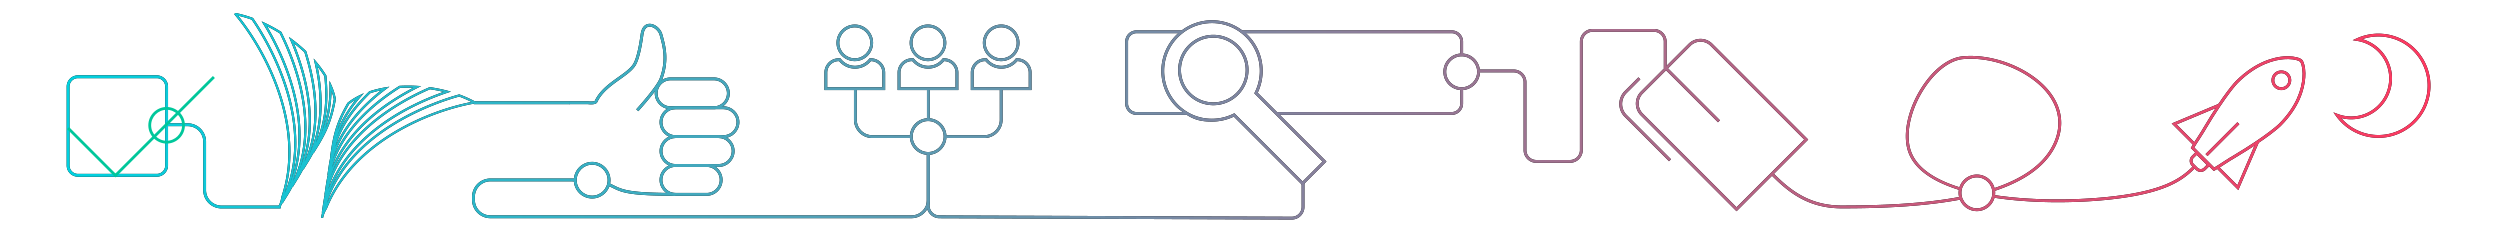 <svg xmlns="http://www.w3.org/2000/svg" xmlns:xlink="http://www.w3.org/1999/xlink" viewBox="0 0 888 82"><defs><path d="M55.684 27.765c1.654 0 3 1.346 3 3v28c0 1.654-1.346 3-3 3h-28c-1.654 0-3-1.346-3-3v-28c0-1.654 1.346-3 3-3h28m0-1h-28a4 4 0 0 0-4 4v28a4 4 0 0 0 4 4h28a4 4 0 0 0 4-4v-28a4 4 0 0 0-4-4Zm43.805 46.95-.656-.363a9.796 9.796 0 0 0 1.095-3.391c8.426-25.488-6.428-52.63-16.531-64.66l-.178-.211.288-.449.291-.008c1.961.402 3.965.974 5.956 1.699l.112.041.068.098c4.353 6.28 25.271 39.036 9.556 67.244ZM84.596 5.575c9.956 12.232 23.79 38.192 16.567 62.924 10.779-26.474-7.584-55.426-11.778-61.503a42.098 42.098 0 0 0-4.789-1.421Z" id="reuse-0"/><path d="m100.434 72.213-.643-.386c14.26-24.445.403-52.325-6.216-63.177l-.65-1.066 1.13.531c1.956.92 3.899 1.98 5.778 3.152l.09.057.047.095c6.296 12.683 14.999 37.01 2.538 57.439l-2.074 3.354ZM94.865 9.342c6.141 10.384 16.892 33.121 9.236 54.945 8.848-19.125 1.041-40.731-4.756-52.439a55.606 55.606 0 0 0-4.48-2.506Z" id="reuse-1"/><path d="m103.996 66.455-.642-.388c3.114-5.337 12.59-21.58-.189-51.69l-.542-1.275 1.111.828a56.121 56.121 0 0 1 4.968 4.165l.071.067.029.094c5.616 17.979 4.723 32.648-2.732 44.848l-2.075 3.353Zm.399-51.076c8.066 19.731 6.597 33.462 3.794 42.01 4.685-10.879 4.65-23.646-.073-38.817a54.942 54.942 0 0 0-3.721-3.193Z" id="reuse-2"/><path d="m107.856 60.216-.643-.387c2.817-4.825 9.415-16.125 4.536-37.535l-.342-1.503.995 1.177a39.387 39.387 0 0 1 3.492 4.799l.054.162c.802 8.938.628 18.75-6.014 29.929l-2.078 3.358Zm4.959-36.551c2.493 12.025 1.362 20.792-.572 26.968 3.594-8.588 3.604-16.354 2.965-23.549a37.313 37.313 0 0 0-2.393-3.419Z" id="reuse-3"/><path d="m111.422 54.46-.643-.386.005-.009c2.062-3.54 6.352-10.905 6.259-23.601l-.013-1.788.73 1.631c.239.533.458 1.078.669 1.666.394 1.095.69 2.17.879 3.196l.013.068-.013.068c-1.033 5.645-2.266 9.833-5.812 15.798l-2.075 3.356Zm6.352-22.089c-.145 5.319-1.053 9.649-2.188 13.112 1.506-3.416 2.286-6.507 2.972-10.244a19.644 19.644 0 0 0-.785-2.869Zm-3.002 45.004h-.756l.085-.45c6.165-30.307 41.833-41.445 48.92-43.37l.115-.031.112.041a41.532 41.532 0 0 1 5.447 2.445l.222.12-.059.531-.285.119c-14.948 2.602-42.818 13.395-52.456 37.339-.623.989-1.042 1.967-1.278 2.966l-.068.289Zm48.331-43.064c-6.856 1.877-38.287 11.804-46.944 37.811 10.099-22.538 36.373-33.056 51.319-35.903a41.268 41.268 0 0 0-4.375-1.907Z" id="reuse-4"/><path d="m115.027 75.632-.74-.119.559-3.757c3.553-22.793 25.139-35.333 37.69-40.779l.098-.042.105.015c2.129.308 4.223.734 6.225 1.267l1.209.322-1.187.396c-11.643 3.887-39.232 15.827-43.959 42.698Zm37.71-43.925c-11.519 5.013-30.616 16.018-36.116 35.432 8.034-20.653 29.957-30.67 40.93-34.506a54.51 54.51 0 0 0-4.813-.925Z" id="reuse-5"/><path d="m115.985 69.184-.74-.12.561-3.758c2.113-13.622 10.602-24.994 25.955-34.767l.083-.053.098-.005a55.548 55.548 0 0 1 6.259.013l1.384.083-1.237.626c-28.187 14.265-31.329 32.116-32.361 37.981Zm26.095-37.959c-12.825 8.182-20.781 17.479-24.161 28.28 3.32-8.012 10.825-18.897 28.837-28.327a55.036 55.036 0 0 0-4.676.046Z" id="reuse-6"/><path d="m117.029 62.186-.741-.119.563-3.758c2.079-12.383 8.068-19.72 14.231-25.805l.146-.089a38.173 38.173 0 0 1 5.567-1.372l1.525-.261-1.236.931c-16.932 12.745-19.121 25.169-20.055 30.474ZM131.548 33.1c-4.902 4.847-9.683 10.503-12.405 18.921 2.452-5.701 7.074-12.749 16.237-19.944a36.285 36.285 0 0 0-3.832 1.023Z" id="reuse-7"/><path d="m117.994 55.726-.742-.114.563-3.756c1.101-6.592 2.806-10.448 5.567-15.261l.087-.103a19.49 19.49 0 0 1 2.645-1.813c.5-.29 1.013-.564 1.527-.813l1.624-.789-1.176 1.37c-7.983 9.301-9.41 17.391-10.095 21.279Zm6.004-18.698c-1.772 3.095-3.101 5.792-4.109 9.108 1.317-3.178 3.309-6.814 6.401-10.692a18.667 18.667 0 0 0-2.292 1.583Zm129.584 1.743h-15.383c-3.103 0-5.628-2.525-5.628-5.628s2.525-5.628 5.628-5.628h15.383c3.103 0 5.628 2.525 5.628 5.628s-2.525 5.628-5.628 5.628Zm-15.383-10.256c-2.552 0-4.628 2.076-4.628 4.628s2.076 4.628 4.628 4.628h15.383c2.552 0 4.628-2.076 4.628-4.628s-2.076-4.628-4.628-4.628h-15.383Z" id="reuse-8"/><path d="M257.001 49.027h-17.093c-3.103 0-5.628-2.525-5.628-5.628s2.525-5.627 5.628-5.627h17.093c3.103 0 5.627 2.524 5.627 5.627s-2.524 5.628-5.627 5.628Zm-17.093-10.255c-2.552 0-4.628 2.076-4.628 4.627s2.076 4.628 4.628 4.628h17.093c2.552 0 4.627-2.076 4.627-4.628s-2.076-4.627-4.627-4.627h-17.093Z" id="reuse-9"/><path d="M255.291 59.283h-15.383c-3.103 0-5.628-2.525-5.628-5.628s2.525-5.628 5.628-5.628h15.383c3.103 0 5.628 2.525 5.628 5.628s-2.525 5.628-5.628 5.628Zm-15.383-10.256c-2.552 0-4.628 2.076-4.628 4.628s2.076 4.628 4.628 4.628h15.383c2.552 0 4.628-2.076 4.628-4.628s-2.076-4.628-4.628-4.628h-15.383Z" id="reuse-10"/><path d="M251.018 69.538h-11.11c-3.103 0-5.628-2.524-5.628-5.627s2.525-5.628 5.628-5.628h11.11c3.103 0 5.628 2.524 5.628 5.627s-2.525 5.628-5.628 5.628Zm-11.11-10.255c-2.552 0-4.628 2.076-4.628 4.627s2.076 4.628 4.628 4.628h11.11c2.552 0 4.628-2.076 4.628-4.627s-2.076-4.628-4.628-4.628h-11.11Zm-13.177-19.788-.738-.675c.071-.078 7.141-7.839 8.319-10.98 2.438-6.499 1.126-11.253.072-15.073l-.086-.312c-.45-1.634-2.256-3.079-3.671-2.988-1.42.096-1.922 1.642-2.094 2.922-.396 2.958-1.277 8.288-2.723 10.752-1.078 1.838-3.268 3.396-5.588 5.047-3.014 2.145-6.43 4.575-8.064 8.085-.449.967-2.471.829-3.32.723l-6.709.004v-1h6.771c1.072.126 2.19.048 2.358-.159 1.741-3.74 5.271-6.252 8.386-8.468 2.229-1.587 4.336-3.085 5.305-4.738 1.356-2.313 2.208-7.496 2.594-10.379.422-3.146 2.072-3.723 3.018-3.787 1.924-.125 4.122 1.608 4.703 3.721l.086.311c1.035 3.751 2.452 8.888-.1 15.691-1.246 3.321-8.221 10.979-8.517 11.303ZM99.684 74.032h-21a6.508 6.508 0 0 1-6.5-6.5V50.311c0-3.033-2.467-5.5-5.5-5.5h-8v-1h8c3.584 0 6.5 2.916 6.5 6.5v17.221c0 3.033 2.467 5.5 5.5 5.5h21v1Z" id="reuse-11"/><path d="M168.334 36h34v1h-34z" id="reuse-12"/><path d="m773.141 44.202 14.672-6.142c.272-.41.533-.798.789-1.175l-.169-.169-17.054 7.139 7.86 7.86c.17-.282.352-.575.542-.873l-6.64-6.64Zm21.58 21.58-6.653-6.653c-.299.189-.593.371-.875.54l7.862 7.862 7.29-16.902-.32-.32c-.293.199-.578.393-.89.601l-6.413 14.872ZM303.619 21.714c-3.584 0-6.5-2.916-6.5-6.5s2.916-6.5 6.5-6.5 6.5 2.916 6.5 6.5-2.916 6.5-6.5 6.5Zm0-12c-3.033 0-5.5 2.467-5.5 5.5s2.467 5.5 5.5 5.5 5.5-2.467 5.5-5.5-2.467-5.5-5.5-5.5Z" id="reuse-13"/><path d="M314.405 32h-21.571v-6.214a5.077 5.077 0 0 1 5.071-5.071h.623l.15.193c1.217 1.565 3.045 2.463 5.017 2.463s3.799-.897 5.017-2.463l.15-.193h.473a5.077 5.077 0 0 1 5.071 5.071V32Zm-20.571-1h19.571v-5.214a4.076 4.076 0 0 0-4.06-4.071c-1.406 1.691-3.451 2.656-5.65 2.656s-4.245-.965-5.65-2.656h-.139a4.075 4.075 0 0 0-4.071 4.071V31Zm35.785-9.286c-3.584 0-6.5-2.916-6.5-6.5s2.916-6.5 6.5-6.5 6.5 2.916 6.5 6.5-2.916 6.5-6.5 6.5Zm0-12c-3.033 0-5.5 2.467-5.5 5.5s2.467 5.5 5.5 5.5 5.5-2.467 5.5-5.5-2.467-5.5-5.5-5.5Z" id="reuse-14"/><path d="M340.405 32h-21.571v-6.214a5.077 5.077 0 0 1 5.071-5.071h.623l.15.193c1.217 1.565 3.045 2.463 5.017 2.463s3.799-.897 5.017-2.463l.15-.193h.473a5.077 5.077 0 0 1 5.071 5.071V32Zm-20.571-1h19.571v-5.214a4.076 4.076 0 0 0-4.06-4.071c-1.406 1.691-3.451 2.656-5.65 2.656s-4.245-.965-5.65-2.656h-.139a4.075 4.075 0 0 0-4.071 4.071V31Zm35.771-9.284a6.45 6.45 0 0 1-3.776-1.221 6.456 6.456 0 0 1-2.624-4.227c-.282-1.713.121-3.434 1.133-4.844s2.513-2.342 4.227-2.624a6.443 6.443 0 0 1 4.844 1.133 6.46 6.46 0 0 1 2.624 4.227 6.456 6.456 0 0 1-1.133 4.844 6.46 6.46 0 0 1-4.227 2.624 6.539 6.539 0 0 1-1.068.088Zm.026-12.003c-.3 0-.602.024-.904.074a5.462 5.462 0 0 0-3.576 2.22 5.463 5.463 0 0 0-.959 4.099c.239 1.45 1.027 2.72 2.221 3.577s2.65 1.196 4.099.959a5.466 5.466 0 0 0 3.577-2.22 5.468 5.468 0 0 0 .959-4.099 5.466 5.466 0 0 0-2.22-3.577 5.462 5.462 0 0 0-3.195-1.033Z" id="reuse-15"/><path d="M366.405 32h-21.571v-6.214a5.077 5.077 0 0 1 5.071-5.071h.623l.15.193c1.217 1.565 3.045 2.463 5.017 2.463s3.799-.897 5.017-2.463l.15-.193h.473a5.077 5.077 0 0 1 5.071 5.071V32Zm-20.571-1h19.571v-5.214a4.076 4.076 0 0 0-4.06-4.071c-1.406 1.691-3.451 2.656-5.65 2.656s-4.245-.965-5.65-2.656h-.139a4.075 4.075 0 0 0-4.071 4.071V31Zm-22.126 17.027h-13.875a5.506 5.506 0 0 1-5.5-5.5V31.321h-1v11.206c0 3.584 2.916 6.5 6.5 6.5h13.877a6.115 6.115 0 0 1-.027-.527c0-.16.012-.317.024-.473Z" id="reuse-16"/><path d="M355.119 31.321v11.206c0 3.033-2.467 5.5-5.5 5.5H335.66c.012.157.024.313.024.473 0 .178-.011.353-.027.527h13.962c3.584 0 6.5-2.916 6.5-6.5V31.321h-1ZM217.587 66.737c3.321 1.626 5.721 2.801 22.321 2.801v-1c-16.368 0-18.681-1.132-21.881-2.699a41.874 41.874 0 0 0-1.784-.833 5.895 5.895 0 0 1-.252.978c.58.256 1.094.507 1.596.752Z" id="reuse-17"/><path d="M329.26 54.479V71c0 3.033-2.467 5.5-5.5 5.5H174.177a5.506 5.506 0 0 1-5.5-5.5v-1.089c0-3.033 2.467-5.5 5.5-5.5h27.95c.016 0 .921.003 2.229.029-.011-.146-.022-.291-.022-.439 0-.189.011-.376.028-.561a146.695 146.695 0 0 0-2.234-.029h-27.951a6.508 6.508 0 0 0-6.5 6.5V71c0 3.584 2.916 6.5 6.5 6.5H323.76c3.584 0 6.5-2.916 6.5-6.5V54.471c-.19.018-.381.029-.576.029-.143 0-.284-.012-.424-.021Zm1-11.95V31.5h-1v11.021c.141-.01.281-.021.424-.021.194 0 .386.011.576.029Zm273.763-27.721a4.97 4.97 0 0 1 3.536 1.464l33.301 33.301-24.042 24.042-33.301-33.301a5.006 5.006 0 0 1 0-7.071l16.971-16.971a4.968 4.968 0 0 1 3.536-1.464m0-1a5.984 5.984 0 0 0-4.243 1.757L582.81 32.536a6 6 0 0 0 0 8.485l34.008 34.008 25.456-25.456-34.008-34.008a5.98 5.98 0 0 0-4.243-1.757Z" id="reuse-18"/><path d="m592.826 57.27-15.744-15.744a6.508 6.508 0 0 1 0-9.192l4.869-4.869.707.707-4.869 4.869a5.505 5.505 0 0 0 0 7.778l15.744 15.744-.707.707Z" id="reuse-19"/><path d="M781.696 61.052c-.668 0-1.296-.26-1.768-.732l-1.415-1.414a2.505 2.505 0 0 1 0-3.536l1.769-1.768 4.949 4.95-1.768 1.768a2.487 2.487 0 0 1-1.768.732Zm-1.414-6.035-1.062 1.061a1.504 1.504 0 0 0 0 2.122l1.415 1.414c.565.566 1.554.567 2.121 0l1.061-1.061-3.535-3.536ZM810.334 32a3.475 3.475 0 0 1-2.475-1.025c-.661-.661-1.025-1.54-1.025-2.475s.364-1.814 1.025-2.475c1.32-1.321 3.627-1.322 4.949 0 .661.661 1.025 1.54 1.025 2.475s-.364 1.813-1.025 2.475A3.477 3.477 0 0 1 810.333 32Zm0-6c-.668 0-1.296.26-1.768.732-.473.472-.732 1.1-.732 1.768s.26 1.295.732 1.768c.943.944 2.59.945 3.535 0 .473-.472.732-1.1.732-1.768s-.26-1.295-.732-1.768S811 26 810.333 26ZM458.84 77.985h-.018l-125.155-.47c-2.427-.009-4.438-1.99-4.484-4.415V54.5h1v18.59c.036 1.877 1.6 3.417 3.488 3.424l125.155.47h.014c.933 0 1.81-.362 2.471-1.021a3.474 3.474 0 0 0 1.029-2.479V64.86h1v8.624a4.47 4.47 0 0 1-1.324 3.188 4.468 4.468 0 0 1-3.176 1.312Zm133.143-54.21v-8.979c0-2.481-2.019-4.5-4.5-4.5h-21.799a4.505 4.505 0 0 0-4.5 4.5v38.53c0 1.93-1.57 3.5-3.5 3.5h-12c-1.93 0-3.5-1.57-3.5-3.5V29.202c0-2.481-2.019-4.5-4.5-4.5h-12.559c.035.262.059.527.059.798 0 .068-.008.134-.01.202h12.51c1.93 0 3.5 1.57 3.5 3.5v24.124c0 2.481 2.019 4.5 4.5 4.5h12c2.481 0 4.5-2.019 4.5-4.5v-38.53c0-1.93 1.57-3.5 3.5-3.5h21.799c1.93 0 3.5 1.57 3.5 3.5v9.394l19.238 19.239.707-.707-18.945-18.946Zm86.678 29.572c-1.902-5.933.05-14.602 4.975-22.084 3.938-5.984 9.021-9.822 13.597-10.265.908-.088 1.829-.13 2.763-.13 10.415 0 22.133 5.33 27.674 12.86 3.76 5.11 4.471 10.843 2.055 16.579-3.384 8.036-11.465 13.262-21.748 16.647.084.314.148.635.179.967 10.601-3.472 18.97-8.867 22.49-17.226 2.56-6.078 1.809-12.15-2.172-17.559-6.226-8.462-19.991-14.232-31.337-13.132-4.947.479-10.173 4.383-14.337 10.711-5.084 7.725-7.082 16.729-5.092 22.939 2.12 6.613 9.206 11.068 18.556 13.914.048-.309.115-.612.209-.904-9.006-2.743-15.792-7.012-17.812-13.316ZM654.184 73c-11.805 0-18.653-5.86-24.146-11.354l-.707.707c5.635 5.635 12.667 11.646 24.854 11.646 13.266 0 28.772-.526 42.471-3.166a6.007 6.007 0 0 1-.303-.944c-13.579 2.594-28.988 3.11-42.168 3.11Z" id="reuse-20"/><path d="M778.831 59.146c-4.186 4.186-10.355 8.822-30.696 10.856-11.855 1.186-26.895 1.271-40.001-.757a5.993 5.993 0 0 1-.189.925c13.237 2.081 28.359 2.021 40.29.827 20.669-2.067 26.996-6.836 31.304-11.144l-.707-.707Zm65.995-10.188a18.54 18.54 0 0 1-15.049-7.711l-.963-1.34 1.545.581c.43.162.862.301 1.285.415 3.485.933 7.122.454 10.244-1.349s5.356-4.714 6.289-8.197c1.927-7.19-2.355-14.607-9.546-16.534a13.813 13.813 0 0 0-1.318-.283l-1.629-.269 1.504-.68a18.539 18.539 0 0 1 12.397-1.009 18.376 18.376 0 0 1 11.232 8.62 18.382 18.382 0 0 1 1.849 14.038 18.378 18.378 0 0 1-8.619 11.233 18.393 18.393 0 0 1-9.221 2.486Zm-13.245-7.039a17.54 17.54 0 0 0 8.687 5.435 17.392 17.392 0 0 0 13.279-1.749 17.38 17.38 0 0 0 8.152-10.626c1.21-4.515.59-9.231-1.747-13.279a17.389 17.389 0 0 0-10.627-8.154 17.523 17.523 0 0 0-10.238.364c7.604 2.151 12.107 10.047 10.057 17.705a14.41 14.41 0 0 1-6.756 8.805 14.396 14.396 0 0 1-10.807 1.5Zm-400.606-4.554a12.46 12.46 0 0 1-8.839-3.655c-4.874-4.874-4.874-12.804 0-17.678 4.874-4.873 12.804-4.873 17.678 0 4.874 4.874 4.874 12.804 0 17.678a12.46 12.46 0 0 1-8.839 3.655Zm-8.132-20.625c-4.483 4.484-4.483 11.78 0 16.264 4.483 4.482 11.779 4.482 16.264 0 4.483-4.484 4.483-11.78 0-16.264-4.483-4.482-11.779-4.482-16.264 0Z" id="reuse-21"/><path d="M518.684 31.475v5.321c0 1.654-1.346 3-3 3h-62.098l-6.849-6.849c3.191-6.689 2.037-14.934-3.503-20.473-.241-.241-.499-.453-.75-.678h73.2c1.654 0 3 1.346 3 3v4.729c.165-.014.331-.025.5-.025s.335.012.5.025v-4.729a4 4 0 0 0-4-4h-74.418c-3.183-2.383-6.966-3.594-10.759-3.594s-7.576 1.211-10.76 3.594h-16.063a4 4 0 0 0-4 4v22a4 4 0 0 0 4 4h17.85c2.96 1.92 5.543 2.392 8.945 2.392 2.66 0 5.321-.586 7.773-1.756L462.68 65.86l8.485-8.485-16.579-16.579h61.098a4 4 0 0 0 4-4v-5.321c-.165.014-.331.025-.5.025s-.335-.012-.5-.025Zm-99.489 8.321h-15.511c-1.654 0-3-1.346-3-3v-22c0-1.654 1.346-3 3-3h14.846c-.251.224-.51.437-.751.678-7.029 7.029-7.029 18.426 0 25.456.825.825 2.417 1.866 2.417 1.866h-1Zm50.556 17.579-7.071 7.071-23.721-23.721-.5-.5-.638.304a17.154 17.154 0 0 1-7.343 1.658 16.845 16.845 0 0 1-11.993-4.966c-3.211-3.211-4.979-7.48-4.979-12.021s1.768-8.81 4.979-12.021c3.211-3.211 7.48-4.979 12.021-4.979s8.81 1.768 12.021 4.979c5.075 5.075 6.404 12.845 3.307 19.336l-.304.638.5.5 23.721 23.721Z" id="reuse-22"/><path d="M442.485 11.796h-.001.001z" id="reuse-23"/><path d="M210.334 70.5c-3.584 0-6.5-2.916-6.5-6.5s2.916-6.5 6.5-6.5 6.5 2.916 6.5 6.5-2.916 6.5-6.5 6.5Zm0-12c-3.033 0-5.5 2.467-5.5 5.5s2.467 5.5 5.5 5.5 5.5-2.467 5.5-5.5-2.467-5.5-5.5-5.5Zm119.35-3.5c-3.584 0-6.5-2.916-6.5-6.5s2.916-6.5 6.5-6.5 6.5 2.916 6.5 6.5-2.916 6.5-6.5 6.5Zm0-12c-3.033 0-5.5 2.467-5.5 5.5s2.467 5.5 5.5 5.5 5.5-2.467 5.5-5.5-2.467-5.5-5.5-5.5Zm189.5-11c-3.584 0-6.5-2.916-6.5-6.5s2.916-6.5 6.5-6.5 6.5 2.916 6.5 6.5-2.916 6.5-6.5 6.5Zm0-12c-3.032 0-5.5 2.467-5.5 5.5s2.468 5.5 5.5 5.5 5.5-2.467 5.5-5.5-2.468-5.5-5.5-5.5Zm183.001 55c-3.584 0-6.5-2.916-6.5-6.5s2.916-6.5 6.5-6.5 6.5 2.916 6.5 6.5-2.916 6.5-6.5 6.5Zm0-12c-3.032 0-5.5 2.468-5.5 5.5s2.468 5.5 5.5 5.5 5.5-2.468 5.5-5.5-2.468-5.5-5.5-5.5Zm84.137-2.267-8.151-8.151.18-.329c.542-.991 1.335-2.195 2.103-3.36.583-.885 1.133-1.721 1.51-2.369l.819-1.374c7.23-12.153 11.207-16.188 11.373-16.353 7.063-7.063 13.777-8.527 17.15-8.771l1.545-.045c2.203.044 4.136.543 4.833 1.242.675.675 1.155 2.604 1.195 4.798l-.048 1.544c-.308 4.189-2.066 10.553-8.71 17.197-.167.167-4.213 4.132-16.358 11.369l-1.372.813c-.618.364-1.401.88-2.23 1.425-1.216.8-2.473 1.627-3.51 2.187l-.327.177Zm-6.912-8.326 7.089 7.089c.936-.531 2.039-1.257 3.11-1.962.845-.555 1.644-1.081 2.271-1.451l1.37-.812c12.014-7.159 16.124-11.178 16.164-11.218 6.425-6.425 8.124-12.542 8.417-16.541l.047-1.498c-.045-2.443-.627-3.809-.902-4.084-.341-.341-1.762-.901-4.121-.949l-1.499.043c-3.213.232-9.66 1.645-16.494 8.479-.04.04-4.07 4.138-11.221 16.158l-.816 1.369c-.389.667-.946 1.515-1.537 2.412-.672 1.021-1.365 2.072-1.878 2.964Z" id="reuse-24"/></defs><defs><linearGradient id="b" x1="23.684" y1="41.309" x2="863.304" y2="41.309" gradientUnits="userSpaceOnUse"><stop offset="0" stop-color="#00d1df"/><stop offset="1" stop-color="#ff3860"/></linearGradient><linearGradient id="c" gradientTransform="rotate(45 789.414 49.42)" xlink:href="#b"/><style>.e{fill:url(#b)}.f{fill:#00c79b}</style></defs><g id="a"><use xlink:href="#reuse-0"/><use xlink:href="#reuse-1"/><use xlink:href="#reuse-2"/><use xlink:href="#reuse-3"/><use xlink:href="#reuse-4"/><use xlink:href="#reuse-5"/><use xlink:href="#reuse-6"/><use xlink:href="#reuse-7"/><use xlink:href="#reuse-8"/><use xlink:href="#reuse-9"/><use xlink:href="#reuse-10"/><use xlink:href="#reuse-11"/><use xlink:href="#reuse-12"/><use xlink:href="#reuse-13"/><use xlink:href="#reuse-14"/><use xlink:href="#reuse-15"/><use xlink:href="#reuse-16"/><use xlink:href="#reuse-17"/><use xlink:href="#reuse-18"/><use xlink:href="#reuse-19"/><path transform="rotate(-45 789.413 49.42)" d="M781.413 48.92h16v1h-16z"/><use xlink:href="#reuse-20"/><use xlink:href="#reuse-21"/><use xlink:href="#reuse-22"/><use xlink:href="#reuse-23"/><use xlink:href="#reuse-24"/><use class="e" xlink:href="#reuse-0"/><use class="e" xlink:href="#reuse-1"/><use class="e" xlink:href="#reuse-2"/><use class="e" xlink:href="#reuse-3"/><use class="e" xlink:href="#reuse-4"/><use class="e" xlink:href="#reuse-5"/><use class="e" xlink:href="#reuse-6"/><use class="e" xlink:href="#reuse-7"/><use class="e" xlink:href="#reuse-8"/><use class="e" xlink:href="#reuse-9"/><use class="e" xlink:href="#reuse-10"/><use class="e" xlink:href="#reuse-11"/><use class="e" xlink:href="#reuse-12"/><use class="e" xlink:href="#reuse-13"/><use class="e" xlink:href="#reuse-14"/><use class="e" xlink:href="#reuse-15"/><use class="e" xlink:href="#reuse-16"/><use class="e" xlink:href="#reuse-17"/><use class="e" xlink:href="#reuse-18"/><use class="e" xlink:href="#reuse-19"/><path transform="rotate(-45 789.413 49.42)" fill="url(#c)" d="M781.413 48.92h16v1h-16z"/><use class="e" xlink:href="#reuse-20"/><use class="e" xlink:href="#reuse-21"/><use class="e" xlink:href="#reuse-22"/><use class="e" xlink:href="#reuse-23"/><use class="e" xlink:href="#reuse-24"/></g><g id="d"><path class="f" d="M41.004 63.027 23.831 45.854l.707-.708 16.466 16.467 34.615-34.615.707.707-35.322 35.322z"/><path class="f" d="M59.184 51c-3.584 0-6.5-2.916-6.5-6.5s2.916-6.5 6.5-6.5 6.5 2.916 6.5 6.5-2.916 6.5-6.5 6.5Zm0-12c-3.033 0-5.5 2.467-5.5 5.5s2.467 5.5 5.5 5.5 5.5-2.468 5.5-5.5-2.467-5.5-5.5-5.5Z"/></g></svg>